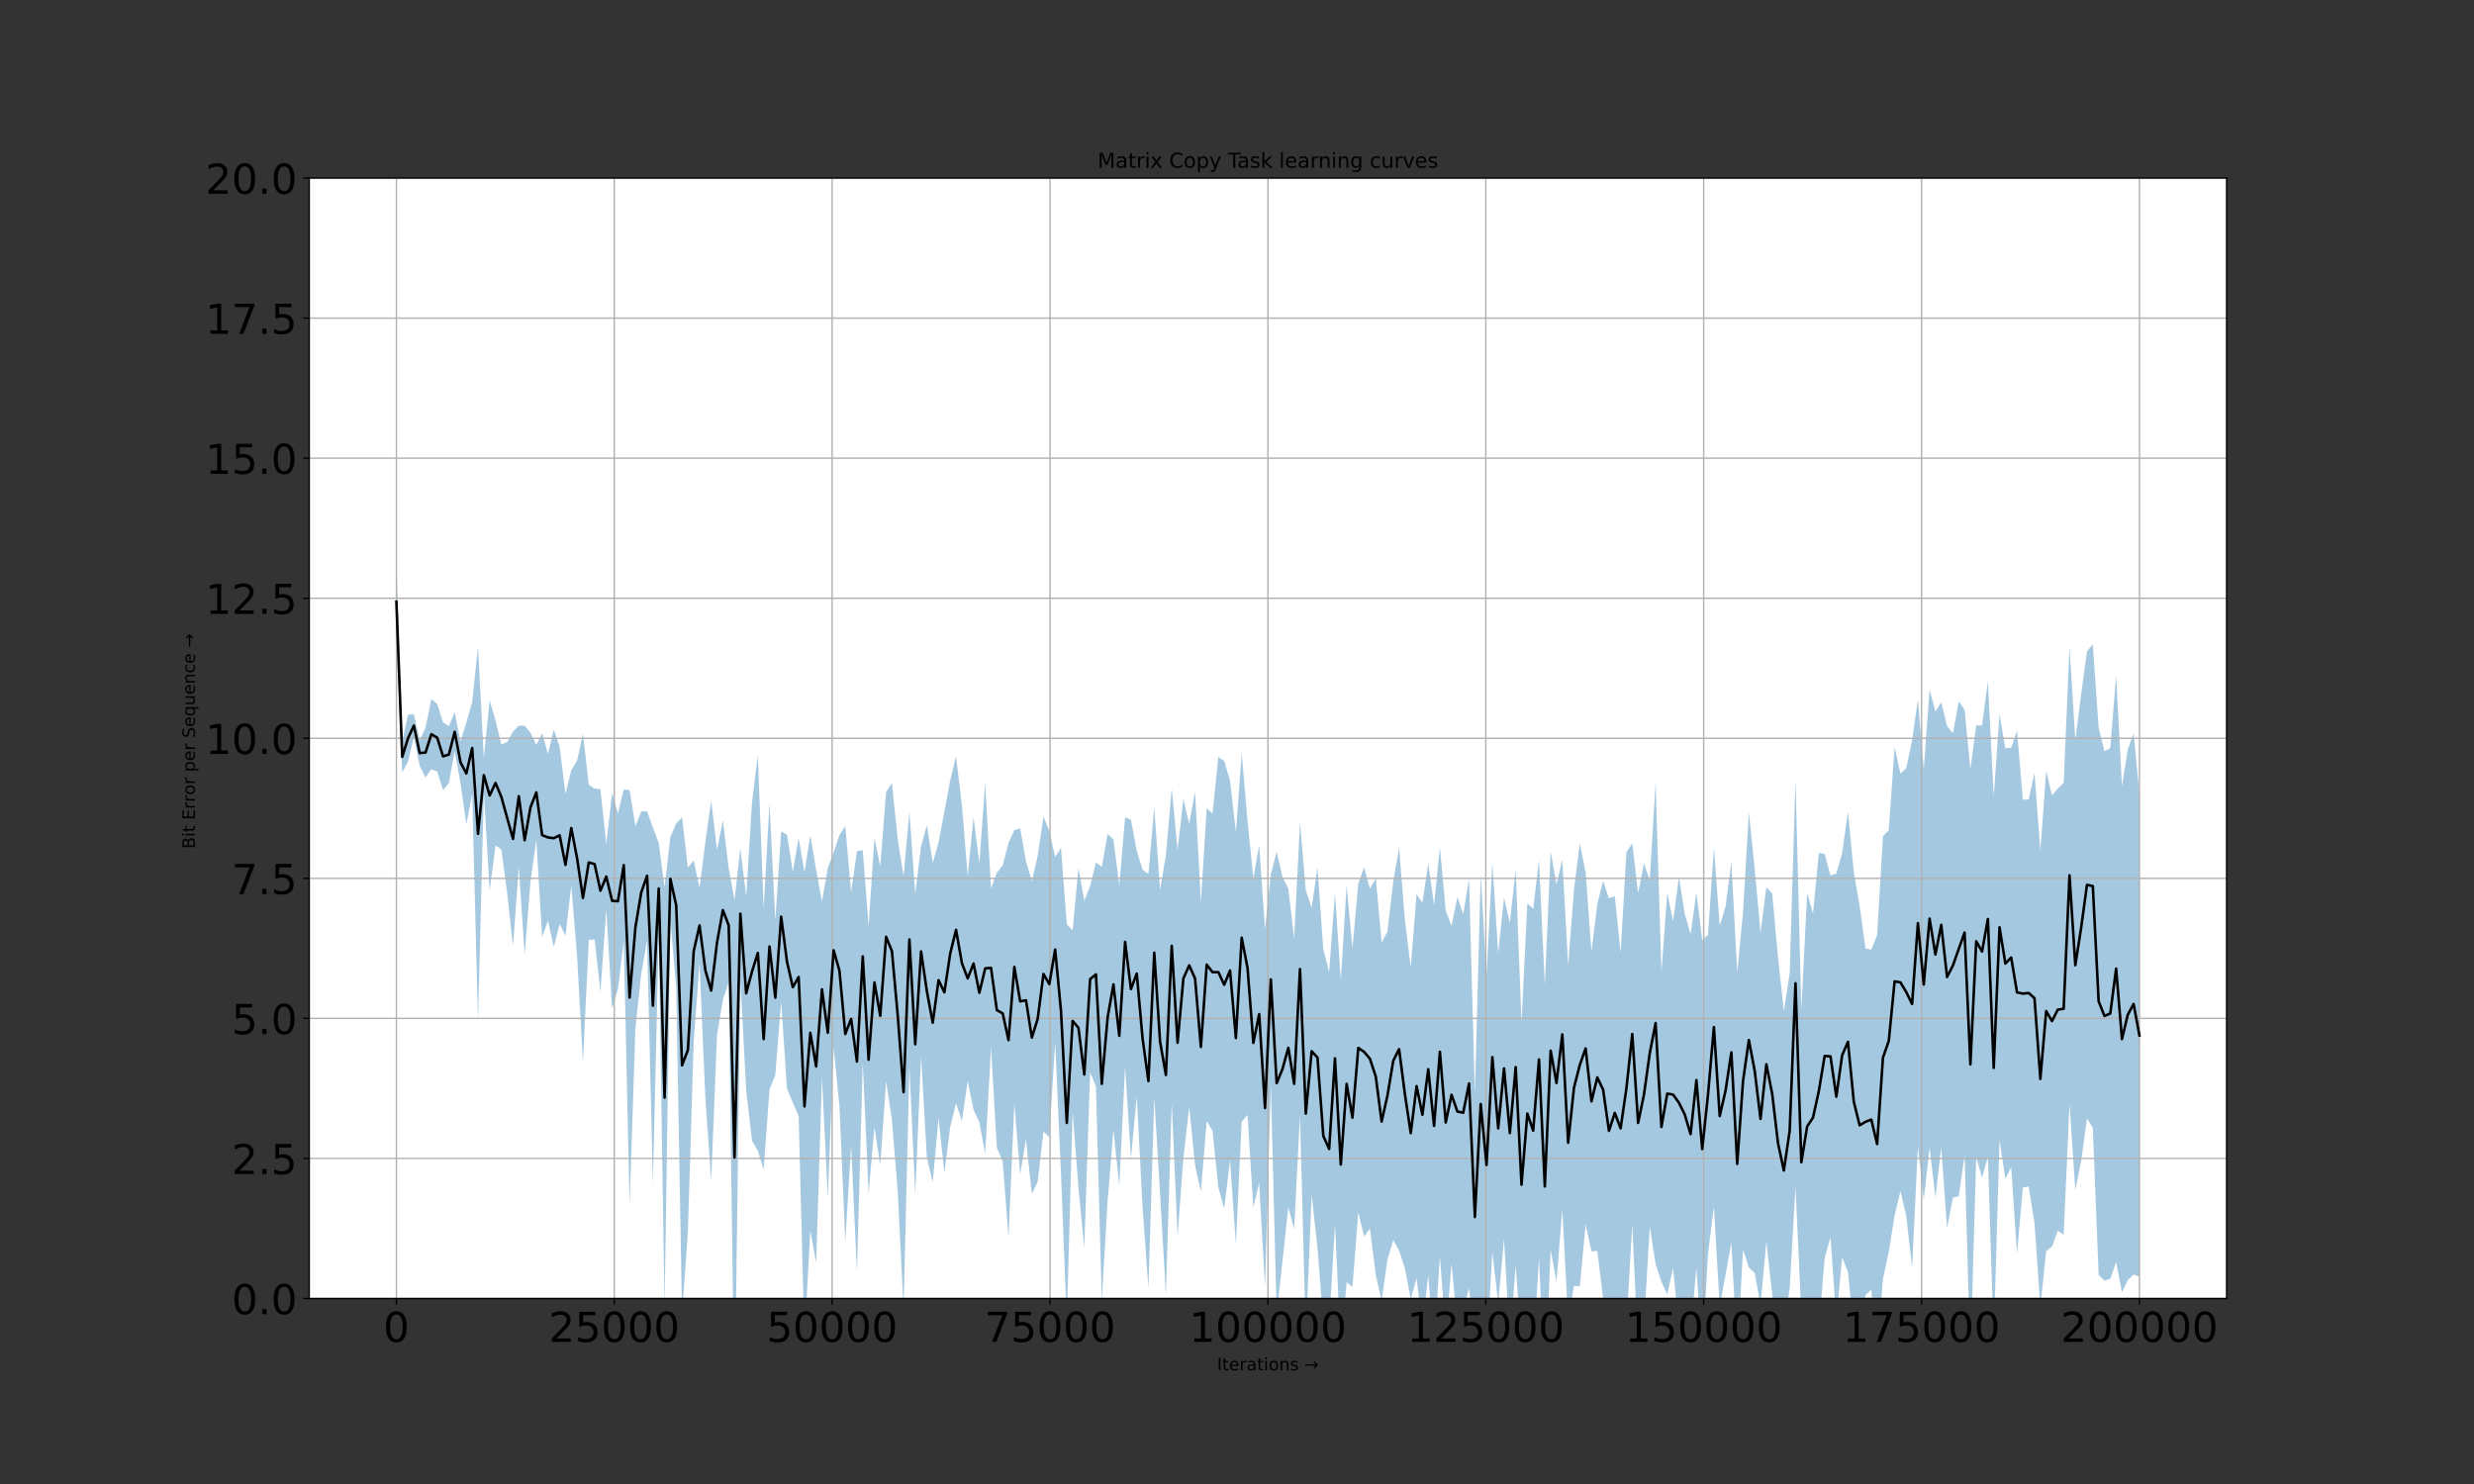 <?xml version="1.0" encoding="utf-8" standalone="no"?>
<!DOCTYPE svg PUBLIC "-//W3C//DTD SVG 1.1//EN"
  "http://www.w3.org/Graphics/SVG/1.1/DTD/svg11.dtd">
<!-- Created with matplotlib (https://matplotlib.org/) -->
<svg height="864pt" version="1.1" viewBox="0 0 1440 864" width="1440pt" xmlns="http://www.w3.org/2000/svg" xmlns:xlink="http://www.w3.org/1999/xlink">
 <rect x="0" y="0" width="1440" height="864" fill="#333333" stroke="none"/>
 <defs>
  <style type="text/css">*{stroke-linecap:butt;stroke-linejoin:round;}</style>
 </defs>
 <g id="figure_1">
  <g id="patch_1">
   <path d="M 0 864 
L 1440 864 
L 1440 0 
L 0 0 
z
" style="fill:none;"/>
  </g>
  <g id="axes_1">
   <g id="patch_2">
    <path d="M 180 756 
L 1296 756 
L 1296 103.68 
L 180 103.68 
z
" style="fill:#ffffff;"/>
   </g>
   <g id="PolyCollection_1">
    <path clip-path="url(#p08bf127ab4)" d="M 230.727 327.4 
L 230.727 327.4 
L 234.12 431.614 
L 237.514 416.068 
L 240.907 415.851 
L 244.3 430.918 
L 247.693 423.605 
L 251.086 407.072 
L 254.479 409.852 
L 257.872 420.58 
L 261.265 422.799 
L 264.659 414.65 
L 268.052 431.732 
L 271.445 420.736 
L 274.838 408.732 
L 278.231 376.682 
L 281.624 441.272 
L 285.017 407.707 
L 288.41 419.471 
L 291.804 433.325 
L 295.197 432.058 
L 298.59 425.939 
L 301.983 422.473 
L 305.376 422.497 
L 308.769 426.679 
L 312.162 433.735 
L 315.555 426.904 
L 318.949 439.016 
L 322.342 424.711 
L 325.735 434.725 
L 329.128 462.225 
L 332.521 448.42 
L 335.914 442.701 
L 339.307 427.229 
L 342.701 456.913 
L 346.094 459.198 
L 349.487 459.497 
L 352.88 491.496 
L 356.273 461.604 
L 359.666 473.527 
L 363.059 459.627 
L 366.452 459.944 
L 369.846 480.966 
L 373.239 472.456 
L 376.632 472.348 
L 380.025 481.835 
L 383.418 490.882 
L 386.811 516.572 
L 390.204 487.221 
L 393.597 479.387 
L 396.991 475.904 
L 400.384 505.134 
L 403.777 500.955 
L 407.17 516.932 
L 410.563 490.318 
L 413.956 466.142 
L 417.349 494.833 
L 420.742 477.638 
L 424.136 505.491 
L 427.529 523.928 
L 430.922 493.995 
L 434.315 521.81 
L 437.708 467.102 
L 441.101 439.55 
L 444.494 528.905 
L 447.888 467.733 
L 451.281 535.926 
L 454.674 484.147 
L 458.067 485.936 
L 461.46 507.541 
L 464.853 487.846 
L 468.246 507.79 
L 471.639 486.447 
L 475.033 506.321 
L 478.426 524.91 
L 481.819 505.224 
L 485.212 496.51 
L 488.605 486.124 
L 491.998 481.061 
L 495.391 519.57 
L 498.784 495.59 
L 502.178 495.01 
L 505.571 539.203 
L 508.964 487.869 
L 512.357 504.313 
L 515.75 461.292 
L 519.143 455.761 
L 522.536 488.607 
L 525.929 510.021 
L 529.323 472.771 
L 532.716 520.454 
L 536.109 492.693 
L 539.502 480.366 
L 542.895 502.509 
L 546.288 490.408 
L 549.681 472.439 
L 553.074 454.225 
L 556.468 440.378 
L 559.861 468.585 
L 563.254 509.854 
L 566.647 475.905 
L 570.04 502.645 
L 573.433 455.964 
L 576.826 517.298 
L 580.22 508.023 
L 583.613 503.891 
L 587.006 490.773 
L 590.399 483.323 
L 593.792 482.257 
L 597.185 501.438 
L 600.578 513.071 
L 603.971 498.315 
L 607.365 475.481 
L 610.758 483.68 
L 614.151 499.001 
L 617.544 493.703 
L 620.937 538.114 
L 624.33 541.618 
L 627.723 505.335 
L 631.116 524.521 
L 634.51 515.77 
L 637.903 502.093 
L 641.296 504.707 
L 644.689 485.535 
L 648.082 488.731 
L 651.475 515.479 
L 654.868 475.823 
L 658.261 477.241 
L 661.655 495.355 
L 665.048 506.294 
L 668.441 508.87 
L 671.834 470.168 
L 675.227 518.142 
L 678.62 497.829 
L 682.013 459.162 
L 685.407 494.787 
L 688.8 465.122 
L 692.193 479.72 
L 695.586 460.846 
L 698.979 525.24 
L 702.372 470.62 
L 705.765 473.613 
L 709.158 440.674 
L 712.552 443.069 
L 715.945 454.48 
L 719.338 484.417 
L 722.731 438.749 
L 726.124 477.84 
L 729.517 511.324 
L 732.91 492.18 
L 736.303 540.979 
L 739.697 508.844 
L 743.09 495.848 
L 746.483 510.588 
L 749.876 517.402 
L 753.269 546.435 
L 756.662 478.981 
L 760.055 518.492 
L 763.448 528.36 
L 766.842 504.96 
L 770.235 552.838 
L 773.628 565.732 
L 777.021 519.905 
L 780.414 570.589 
L 783.807 515.594 
L 787.2 552.199 
L 790.593 514.398 
L 793.987 504.887 
L 797.38 517.562 
L 800.773 511.186 
L 804.166 548.781 
L 807.559 542.41 
L 810.952 513.169 
L 814.345 493.529 
L 817.739 535.988 
L 821.132 563.049 
L 824.525 520.546 
L 827.918 525.666 
L 831.311 502.639 
L 834.704 526.912 
L 838.097 493.347 
L 841.49 530.045 
L 844.884 539.089 
L 848.277 522.166 
L 851.67 532.286 
L 855.063 511.638 
L 858.456 637.107 
L 861.849 509.156 
L 865.242 567.827 
L 868.635 502.034 
L 872.029 555.014 
L 875.422 522.717 
L 878.815 537.389 
L 882.208 505.917 
L 885.601 595.794 
L 888.994 526.012 
L 892.387 529.075 
L 895.78 500.794 
L 899.174 573.409 
L 902.567 495.747 
L 905.96 514.952 
L 909.353 500.525 
L 912.746 561.993 
L 916.139 517.982 
L 919.532 490.952 
L 922.926 507.988 
L 926.319 553.93 
L 929.712 526.321 
L 933.105 512.827 
L 936.498 523.003 
L 939.891 521.736 
L 943.284 554.564 
L 946.677 496.017 
L 950.071 491.044 
L 953.464 519.977 
L 956.857 502.712 
L 960.25 512.348 
L 963.643 455.414 
L 967.036 565.958 
L 970.429 519.814 
L 973.822 536.286 
L 977.216 510.678 
L 980.609 532.016 
L 984.002 543.876 
L 987.395 519.831 
L 990.788 547.445 
L 994.181 544.218 
L 997.574 493.367 
L 1000.967 539.02 
L 1004.361 527.778 
L 1007.754 501.934 
L 1011.147 566.247 
L 1014.54 531.141 
L 1017.933 473.002 
L 1021.326 505.822 
L 1024.719 542.956 
L 1028.112 516.592 
L 1031.506 520.142 
L 1034.899 557.317 
L 1038.292 588.749 
L 1041.685 566.71 
L 1045.078 453.933 
L 1048.471 587.902 
L 1051.864 519.988 
L 1055.258 531.751 
L 1058.651 496.662 
L 1062.044 497.138 
L 1065.437 509.709 
L 1068.83 508.558 
L 1072.223 496.708 
L 1075.616 472.577 
L 1079.009 507.862 
L 1082.403 527.461 
L 1085.796 552.188 
L 1089.189 552.866 
L 1092.582 544.592 
L 1095.975 486.844 
L 1099.368 483.305 
L 1102.761 434.974 
L 1106.154 450.375 
L 1109.548 447.2 
L 1112.941 431.118 
L 1116.334 407.226 
L 1119.727 447.777 
L 1123.12 401.476 
L 1126.513 414.303 
L 1129.906 408.816 
L 1133.299 422.724 
L 1136.693 426.953 
L 1140.086 408.293 
L 1143.479 413.26 
L 1146.872 447.813 
L 1150.265 422.298 
L 1153.658 422.282 
L 1157.051 396.7 
L 1160.445 463.626 
L 1163.838 415.932 
L 1167.231 435.591 
L 1170.624 435.368 
L 1174.017 425.431 
L 1177.41 465.58 
L 1180.803 465.496 
L 1184.196 449.974 
L 1187.59 495.431 
L 1190.983 448.81 
L 1194.376 463.158 
L 1197.769 459.082 
L 1201.162 455.765 
L 1204.555 376.716 
L 1207.948 430.831 
L 1211.341 404.223 
L 1214.735 379.228 
L 1218.128 375.138 
L 1221.521 423.711 
L 1224.914 437.429 
L 1228.307 435.567 
L 1231.7 393.107 
L 1235.093 457.548 
L 1238.486 436.288 
L 1241.88 427.023 
L 1245.273 462.425 
L 1245.273 462.425 
L 1245.273 743.392 
L 1241.88 742.032 
L 1238.486 745.243 
L 1235.093 752.362 
L 1231.7 734.81 
L 1228.307 744.567 
L 1224.914 745.579 
L 1221.521 742.211 
L 1218.128 656.655 
L 1214.735 651.075 
L 1211.341 675.918 
L 1207.948 693.082 
L 1204.555 642.515 
L 1201.162 718.91 
L 1197.769 716.515 
L 1194.376 725.788 
L 1190.983 728.49 
L 1187.59 760.873 
L 1184.196 712.281 
L 1180.803 690.776 
L 1177.41 691.402 
L 1174.017 730.158 
L 1170.624 679.561 
L 1167.231 686.38 
L 1163.838 663.834 
L 1160.445 779.823 
L 1157.051 673.467 
L 1153.658 685.684 
L 1150.265 673.767 
L 1146.872 791.604 
L 1143.479 672.628 
L 1140.086 696.579 
L 1136.693 697.284 
L 1133.299 714.925 
L 1129.906 668.097 
L 1126.513 697.189 
L 1123.12 668.19 
L 1119.727 698.635 
L 1116.334 667.677 
L 1112.941 737.948 
L 1109.548 708.049 
L 1106.154 693.49 
L 1102.761 707.744 
L 1099.368 728.775 
L 1095.975 744.618 
L 1092.582 787.56 
L 1089.189 750.774 
L 1085.796 754.117 
L 1082.403 782.843 
L 1079.009 774.939 
L 1075.616 740.556 
L 1072.223 732.061 
L 1068.83 768.457 
L 1065.437 720.352 
L 1062.044 732.457 
L 1058.651 773.868 
L 1055.258 769.647 
L 1051.864 791.599 
L 1048.471 765.517 
L 1045.078 691.032 
L 1041.685 750.095 
L 1038.292 774.206 
L 1034.899 773.855 
L 1031.506 753.54 
L 1028.112 722.717 
L 1024.719 759.923 
L 1021.326 741.07 
L 1017.933 738.039 
L 1014.54 727.528 
L 1011.147 788.979 
L 1007.754 723.424 
L 1004.361 742.201 
L 1000.967 760.522 
L 997.574 702.607 
L 994.181 729.686 
L 990.788 790.527 
L 987.395 737.886 
L 984.002 776.669 
L 980.609 765.752 
L 977.216 773.323 
L 973.822 738.296 
L 970.429 753.625 
L 967.036 746.307 
L 963.643 735.864 
L 960.25 713.965 
L 956.857 772.114 
L 953.464 787.548 
L 950.071 712.96 
L 946.677 770.984 
L 943.284 759.327 
L 939.891 774.14 
L 936.498 793.776 
L 933.105 756.124 
L 929.712 728.259 
L 926.319 728.531 
L 922.926 712.793 
L 919.532 749.039 
L 916.139 748.601 
L 912.746 768.654 
L 909.353 703.983 
L 905.96 746.111 
L 902.567 727.713 
L 899.174 808.097 
L 895.78 732.888 
L 892.387 787.512 
L 888.994 770.662 
L 885.601 783.692 
L 882.208 736.679 
L 878.815 781.955 
L 875.422 721.348 
L 872.029 758.812 
L 868.635 728.931 
L 865.242 788.717 
L 861.849 776.381 
L 858.456 780.018 
L 855.063 750.012 
L 851.67 763.37 
L 848.277 772.106 
L 844.884 735.718 
L 841.49 776.978 
L 838.097 731.436 
L 834.704 784.076 
L 831.311 742.42 
L 827.918 772.361 
L 824.525 744.174 
L 821.132 756.376 
L 817.739 738.405 
L 814.345 728.133 
L 810.952 721.956 
L 807.559 733.482 
L 804.166 757.169 
L 800.773 742.403 
L 797.38 715.285 
L 793.987 719.954 
L 790.593 705.838 
L 787.2 749.226 
L 783.807 746.516 
L 780.414 785.401 
L 777.021 712.508 
L 773.628 772.149 
L 770.235 769.817 
L 766.842 726.491 
L 763.448 695.724 
L 760.055 778.164 
L 756.662 649.453 
L 753.269 715.595 
L 749.876 702.695 
L 746.483 734.134 
L 743.09 765.418 
L 739.697 631.612 
L 736.303 749.162 
L 732.91 688.678 
L 729.517 703.008 
L 726.124 649.149 
L 722.731 653.123 
L 719.338 724.345 
L 715.945 675.554 
L 712.552 703.601 
L 709.158 691.358 
L 705.765 658.404 
L 702.372 652.644 
L 698.979 693.798 
L 695.586 678.531 
L 692.193 644.401 
L 688.8 674.131 
L 685.407 719.44 
L 682.013 642.258 
L 678.62 753.894 
L 675.227 694.826 
L 671.834 639.146 
L 668.441 749.954 
L 665.048 703.075 
L 661.655 638.307 
L 658.261 674.481 
L 654.868 620.918 
L 651.475 690.607 
L 648.082 657.581 
L 644.689 699.377 
L 641.296 757.325 
L 637.903 632.5 
L 634.51 624.369 
L 631.116 726.628 
L 627.723 691.527 
L 624.33 647.15 
L 620.937 769.417 
L 617.544 683.217 
L 614.151 606.64 
L 610.758 662.227 
L 607.365 658.676 
L 603.971 688.181 
L 600.578 695.116 
L 597.185 663.29 
L 593.792 683.764 
L 590.399 642.628 
L 587.006 720.345 
L 583.613 676.103 
L 580.22 668.162 
L 576.826 609.666 
L 573.433 671.638 
L 570.04 653.343 
L 566.647 646.072 
L 563.254 629.401 
L 559.861 652.74 
L 556.468 642.341 
L 553.074 655.99 
L 549.681 683.054 
L 546.288 650.901 
L 542.895 688.331 
L 539.502 673.97 
L 536.109 615.192 
L 532.716 695.48 
L 529.323 621.187 
L 525.929 761.686 
L 522.536 693.939 
L 519.143 651.764 
L 515.75 629.548 
L 512.357 678.47 
L 508.964 656.092 
L 505.571 694.731 
L 502.178 618.626 
L 498.784 740.457 
L 495.391 666.932 
L 491.998 722.954 
L 488.605 644.147 
L 485.212 610.036 
L 481.819 697.331 
L 478.426 627.064 
L 475.033 735.454 
L 471.639 716.189 
L 468.246 780.52 
L 464.853 649.821 
L 461.46 642.001 
L 458.067 633.769 
L 454.674 583.231 
L 451.281 625.767 
L 447.888 634.39 
L 444.494 680.984 
L 441.101 670.052 
L 437.708 664.153 
L 434.315 634.823 
L 430.922 569.946 
L 427.529 823.78 
L 424.136 571.904 
L 420.742 582.13 
L 417.349 602.604 
L 413.956 687.308 
L 410.563 639.498 
L 407.17 560.638 
L 403.777 606.601 
L 400.384 717.494 
L 396.991 764.643 
L 393.597 575.023 
L 390.204 536.156 
L 386.811 761.59 
L 383.418 543.768 
L 380.025 689.206 
L 376.632 547.429 
L 373.239 566.744 
L 369.846 598.74 
L 366.452 701.585 
L 363.059 547.743 
L 359.666 575.892 
L 356.273 587.312 
L 352.88 529.226 
L 349.487 577.598 
L 346.094 546.962 
L 342.701 547.326 
L 339.307 618.38 
L 335.914 556.905 
L 332.521 515.754 
L 329.128 544.797 
L 325.735 537.937 
L 322.342 551.306 
L 318.949 536.1 
L 315.555 545.57 
L 312.162 488.964 
L 308.769 513.355 
L 305.376 555.86 
L 301.983 504.615 
L 298.59 550.879 
L 295.197 519.914 
L 291.804 494.536 
L 288.41 492.242 
L 285.017 518.56 
L 281.624 461.349 
L 278.231 594.252 
L 274.838 462.234 
L 271.445 479.923 
L 268.052 456.036 
L 264.659 437.493 
L 261.265 455.865 
L 257.872 460.098 
L 254.479 449.151 
L 251.086 447.841 
L 247.693 452.634 
L 244.3 445.934 
L 240.907 429.061 
L 237.514 443.404 
L 234.12 449.649 
L 230.727 373.277 
z
" style="fill:#1f77b4;fill-opacity:0.4;"/>
   </g>
   <g id="matplotlib.axis_1">
    <g id="xtick_1">
     <g id="line2d_1">
      <path clip-path="url(#p08bf127ab4)" d="M 230.727 756 
L 230.727 103.68 
" style="fill:none;stroke:#b0b0b0;stroke-linecap:square;stroke-width:0.8;"/>
     </g>
     <g id="line2d_2">
      <defs>
       <path d="M 0 0 
L 0 3.5 
" id="m8d77a5c604" style="stroke:#000000;stroke-width:0.8;"/>
      </defs>
      <g>
       <use style="stroke:#000000;stroke-width:0.8;" x="230.727" xlink:href="#m8d77a5c604" y="756"/>
      </g>
     </g>
     <g id="text_1">
      <!-- 0 -->
      <g transform="translate(223.092 781.236)scale(0.24 -0.24)">
       <defs>
        <path d="M 31.781 66.406 
Q 24.172 66.406 20.328 58.906 
Q 16.5 51.422 16.5 36.375 
Q 16.5 21.391 20.328 13.891 
Q 24.172 6.391 31.781 6.391 
Q 39.453 6.391 43.281 13.891 
Q 47.125 21.391 47.125 36.375 
Q 47.125 51.422 43.281 58.906 
Q 39.453 66.406 31.781 66.406 
z
M 31.781 74.219 
Q 44.047 74.219 50.516 64.516 
Q 56.984 54.828 56.984 36.375 
Q 56.984 17.969 50.516 8.266 
Q 44.047 -1.422 31.781 -1.422 
Q 19.531 -1.422 13.062 8.266 
Q 6.594 17.969 6.594 36.375 
Q 6.594 54.828 13.062 64.516 
Q 19.531 74.219 31.781 74.219 
z
" id="DejaVuSans-48"/>
       </defs>
       <use xlink:href="#DejaVuSans-48"/>
      </g>
     </g>
    </g>
    <g id="xtick_2">
     <g id="line2d_3">
      <path clip-path="url(#p08bf127ab4)" d="M 357.546 756 
L 357.546 103.68 
" style="fill:none;stroke:#b0b0b0;stroke-linecap:square;stroke-width:0.8;"/>
     </g>
     <g id="line2d_4">
      <g>
       <use style="stroke:#000000;stroke-width:0.8;" x="357.546" xlink:href="#m8d77a5c604" y="756"/>
      </g>
     </g>
     <g id="text_2">
      <!-- 25000 -->
      <g transform="translate(319.371 781.236)scale(0.24 -0.24)">
       <defs>
        <path d="M 19.188 8.297 
L 53.609 8.297 
L 53.609 0 
L 7.328 0 
L 7.328 8.297 
Q 12.938 14.109 22.625 23.891 
Q 32.328 33.688 34.812 36.531 
Q 39.547 41.844 41.422 45.531 
Q 43.312 49.219 43.312 52.781 
Q 43.312 58.594 39.234 62.25 
Q 35.156 65.922 28.609 65.922 
Q 23.969 65.922 18.812 64.312 
Q 13.672 62.703 7.812 59.422 
L 7.812 69.391 
Q 13.766 71.781 18.938 73 
Q 24.125 74.219 28.422 74.219 
Q 39.75 74.219 46.484 68.547 
Q 53.219 62.891 53.219 53.422 
Q 53.219 48.922 51.531 44.891 
Q 49.859 40.875 45.406 35.406 
Q 44.188 33.984 37.641 27.219 
Q 31.109 20.453 19.188 8.297 
z
" id="DejaVuSans-50"/>
        <path d="M 10.797 72.906 
L 49.516 72.906 
L 49.516 64.594 
L 19.828 64.594 
L 19.828 46.734 
Q 21.969 47.469 24.109 47.828 
Q 26.266 48.188 28.422 48.188 
Q 40.625 48.188 47.75 41.5 
Q 54.891 34.812 54.891 23.391 
Q 54.891 11.625 47.562 5.094 
Q 40.234 -1.422 26.906 -1.422 
Q 22.312 -1.422 17.547 -0.641 
Q 12.797 0.141 7.719 1.703 
L 7.719 11.625 
Q 12.109 9.234 16.797 8.062 
Q 21.484 6.891 26.703 6.891 
Q 35.156 6.891 40.078 11.328 
Q 45.016 15.766 45.016 23.391 
Q 45.016 31 40.078 35.438 
Q 35.156 39.891 26.703 39.891 
Q 22.75 39.891 18.812 39.016 
Q 14.891 38.141 10.797 36.281 
z
" id="DejaVuSans-53"/>
       </defs>
       <use xlink:href="#DejaVuSans-50"/>
       <use x="63.623" xlink:href="#DejaVuSans-53"/>
       <use x="127.246" xlink:href="#DejaVuSans-48"/>
       <use x="190.869" xlink:href="#DejaVuSans-48"/>
       <use x="254.492" xlink:href="#DejaVuSans-48"/>
      </g>
     </g>
    </g>
    <g id="xtick_3">
     <g id="line2d_5">
      <path clip-path="url(#p08bf127ab4)" d="M 484.365 756 
L 484.365 103.68 
" style="fill:none;stroke:#b0b0b0;stroke-linecap:square;stroke-width:0.8;"/>
     </g>
     <g id="line2d_6">
      <g>
       <use style="stroke:#000000;stroke-width:0.8;" x="484.365" xlink:href="#m8d77a5c604" y="756"/>
      </g>
     </g>
     <g id="text_3">
      <!-- 50000 -->
      <g transform="translate(446.19 781.236)scale(0.24 -0.24)">
       <use xlink:href="#DejaVuSans-53"/>
       <use x="63.623" xlink:href="#DejaVuSans-48"/>
       <use x="127.246" xlink:href="#DejaVuSans-48"/>
       <use x="190.869" xlink:href="#DejaVuSans-48"/>
       <use x="254.492" xlink:href="#DejaVuSans-48"/>
      </g>
     </g>
    </g>
    <g id="xtick_4">
     <g id="line2d_7">
      <path clip-path="url(#p08bf127ab4)" d="M 611.184 756 
L 611.184 103.68 
" style="fill:none;stroke:#b0b0b0;stroke-linecap:square;stroke-width:0.8;"/>
     </g>
     <g id="line2d_8">
      <g>
       <use style="stroke:#000000;stroke-width:0.8;" x="611.184" xlink:href="#m8d77a5c604" y="756"/>
      </g>
     </g>
     <g id="text_4">
      <!-- 75000 -->
      <g transform="translate(573.009 781.236)scale(0.24 -0.24)">
       <defs>
        <path d="M 8.203 72.906 
L 55.078 72.906 
L 55.078 68.703 
L 28.609 0 
L 18.312 0 
L 43.219 64.594 
L 8.203 64.594 
z
" id="DejaVuSans-55"/>
       </defs>
       <use xlink:href="#DejaVuSans-55"/>
       <use x="63.623" xlink:href="#DejaVuSans-53"/>
       <use x="127.246" xlink:href="#DejaVuSans-48"/>
       <use x="190.869" xlink:href="#DejaVuSans-48"/>
       <use x="254.492" xlink:href="#DejaVuSans-48"/>
      </g>
     </g>
    </g>
    <g id="xtick_5">
     <g id="line2d_9">
      <path clip-path="url(#p08bf127ab4)" d="M 738.003 756 
L 738.003 103.68 
" style="fill:none;stroke:#b0b0b0;stroke-linecap:square;stroke-width:0.8;"/>
     </g>
     <g id="line2d_10">
      <g>
       <use style="stroke:#000000;stroke-width:0.8;" x="738.003" xlink:href="#m8d77a5c604" y="756"/>
      </g>
     </g>
     <g id="text_5">
      <!-- 100000 -->
      <g transform="translate(692.193 781.236)scale(0.24 -0.24)">
       <defs>
        <path d="M 12.406 8.297 
L 28.516 8.297 
L 28.516 63.922 
L 10.984 60.406 
L 10.984 69.391 
L 28.422 72.906 
L 38.281 72.906 
L 38.281 8.297 
L 54.391 8.297 
L 54.391 0 
L 12.406 0 
z
" id="DejaVuSans-49"/>
       </defs>
       <use xlink:href="#DejaVuSans-49"/>
       <use x="63.623" xlink:href="#DejaVuSans-48"/>
       <use x="127.246" xlink:href="#DejaVuSans-48"/>
       <use x="190.869" xlink:href="#DejaVuSans-48"/>
       <use x="254.492" xlink:href="#DejaVuSans-48"/>
       <use x="318.115" xlink:href="#DejaVuSans-48"/>
      </g>
     </g>
    </g>
    <g id="xtick_6">
     <g id="line2d_11">
      <path clip-path="url(#p08bf127ab4)" d="M 864.821 756 
L 864.821 103.68 
" style="fill:none;stroke:#b0b0b0;stroke-linecap:square;stroke-width:0.8;"/>
     </g>
     <g id="line2d_12">
      <g>
       <use style="stroke:#000000;stroke-width:0.8;" x="864.821" xlink:href="#m8d77a5c604" y="756"/>
      </g>
     </g>
     <g id="text_6">
      <!-- 125000 -->
      <g transform="translate(819.011 781.236)scale(0.24 -0.24)">
       <use xlink:href="#DejaVuSans-49"/>
       <use x="63.623" xlink:href="#DejaVuSans-50"/>
       <use x="127.246" xlink:href="#DejaVuSans-53"/>
       <use x="190.869" xlink:href="#DejaVuSans-48"/>
       <use x="254.492" xlink:href="#DejaVuSans-48"/>
       <use x="318.115" xlink:href="#DejaVuSans-48"/>
      </g>
     </g>
    </g>
    <g id="xtick_7">
     <g id="line2d_13">
      <path clip-path="url(#p08bf127ab4)" d="M 991.64 756 
L 991.64 103.68 
" style="fill:none;stroke:#b0b0b0;stroke-linecap:square;stroke-width:0.8;"/>
     </g>
     <g id="line2d_14">
      <g>
       <use style="stroke:#000000;stroke-width:0.8;" x="991.64" xlink:href="#m8d77a5c604" y="756"/>
      </g>
     </g>
     <g id="text_7">
      <!-- 150000 -->
      <g transform="translate(945.83 781.236)scale(0.24 -0.24)">
       <use xlink:href="#DejaVuSans-49"/>
       <use x="63.623" xlink:href="#DejaVuSans-53"/>
       <use x="127.246" xlink:href="#DejaVuSans-48"/>
       <use x="190.869" xlink:href="#DejaVuSans-48"/>
       <use x="254.492" xlink:href="#DejaVuSans-48"/>
       <use x="318.115" xlink:href="#DejaVuSans-48"/>
      </g>
     </g>
    </g>
    <g id="xtick_8">
     <g id="line2d_15">
      <path clip-path="url(#p08bf127ab4)" d="M 1118.459 756 
L 1118.459 103.68 
" style="fill:none;stroke:#b0b0b0;stroke-linecap:square;stroke-width:0.8;"/>
     </g>
     <g id="line2d_16">
      <g>
       <use style="stroke:#000000;stroke-width:0.8;" x="1118.459" xlink:href="#m8d77a5c604" y="756"/>
      </g>
     </g>
     <g id="text_8">
      <!-- 175000 -->
      <g transform="translate(1072.649 781.236)scale(0.24 -0.24)">
       <use xlink:href="#DejaVuSans-49"/>
       <use x="63.623" xlink:href="#DejaVuSans-55"/>
       <use x="127.246" xlink:href="#DejaVuSans-53"/>
       <use x="190.869" xlink:href="#DejaVuSans-48"/>
       <use x="254.492" xlink:href="#DejaVuSans-48"/>
       <use x="318.115" xlink:href="#DejaVuSans-48"/>
      </g>
     </g>
    </g>
    <g id="xtick_9">
     <g id="line2d_17">
      <path clip-path="url(#p08bf127ab4)" d="M 1245.278 756 
L 1245.278 103.68 
" style="fill:none;stroke:#b0b0b0;stroke-linecap:square;stroke-width:0.8;"/>
     </g>
     <g id="line2d_18">
      <g>
       <use style="stroke:#000000;stroke-width:0.8;" x="1245.278" xlink:href="#m8d77a5c604" y="756"/>
      </g>
     </g>
     <g id="text_9">
      <!-- 200000 -->
      <g transform="translate(1199.468 781.236)scale(0.24 -0.24)">
       <use xlink:href="#DejaVuSans-50"/>
       <use x="63.623" xlink:href="#DejaVuSans-48"/>
       <use x="127.246" xlink:href="#DejaVuSans-48"/>
       <use x="190.869" xlink:href="#DejaVuSans-48"/>
       <use x="254.492" xlink:href="#DejaVuSans-48"/>
       <use x="318.115" xlink:href="#DejaVuSans-48"/>
      </g>
     </g>
    </g>
    <g id="text_10">
     <!-- Iterations $\to$ -->
     <g transform="translate(708.4 797.826)scale(0.1 -0.1)">
      <defs>
       <path d="M 9.812 72.906 
L 19.672 72.906 
L 19.672 0 
L 9.812 0 
z
" id="DejaVuSans-73"/>
       <path d="M 18.312 70.219 
L 18.312 54.688 
L 36.812 54.688 
L 36.812 47.703 
L 18.312 47.703 
L 18.312 18.016 
Q 18.312 11.328 20.141 9.422 
Q 21.969 7.516 27.594 7.516 
L 36.812 7.516 
L 36.812 0 
L 27.594 0 
Q 17.188 0 13.234 3.875 
Q 9.281 7.766 9.281 18.016 
L 9.281 47.703 
L 2.688 47.703 
L 2.688 54.688 
L 9.281 54.688 
L 9.281 70.219 
z
" id="DejaVuSans-116"/>
       <path d="M 56.203 29.594 
L 56.203 25.203 
L 14.891 25.203 
Q 15.484 15.922 20.484 11.062 
Q 25.484 6.203 34.422 6.203 
Q 39.594 6.203 44.453 7.469 
Q 49.312 8.734 54.109 11.281 
L 54.109 2.781 
Q 49.266 0.734 44.188 -0.344 
Q 39.109 -1.422 33.891 -1.422 
Q 20.797 -1.422 13.156 6.188 
Q 5.516 13.812 5.516 26.812 
Q 5.516 40.234 12.766 48.109 
Q 20.016 56 32.328 56 
Q 43.359 56 49.781 48.891 
Q 56.203 41.797 56.203 29.594 
z
M 47.219 32.234 
Q 47.125 39.594 43.094 43.984 
Q 39.062 48.391 32.422 48.391 
Q 24.906 48.391 20.391 44.141 
Q 15.875 39.891 15.188 32.172 
z
" id="DejaVuSans-101"/>
       <path d="M 41.109 46.297 
Q 39.594 47.172 37.812 47.578 
Q 36.031 48 33.891 48 
Q 26.266 48 22.188 43.047 
Q 18.109 38.094 18.109 28.812 
L 18.109 0 
L 9.078 0 
L 9.078 54.688 
L 18.109 54.688 
L 18.109 46.188 
Q 20.953 51.172 25.484 53.578 
Q 30.031 56 36.531 56 
Q 37.453 56 38.578 55.875 
Q 39.703 55.766 41.062 55.516 
z
" id="DejaVuSans-114"/>
       <path d="M 34.281 27.484 
Q 23.391 27.484 19.188 25 
Q 14.984 22.516 14.984 16.5 
Q 14.984 11.719 18.141 8.906 
Q 21.297 6.109 26.703 6.109 
Q 34.188 6.109 38.703 11.406 
Q 43.219 16.703 43.219 25.484 
L 43.219 27.484 
z
M 52.203 31.203 
L 52.203 0 
L 43.219 0 
L 43.219 8.297 
Q 40.141 3.328 35.547 0.953 
Q 30.953 -1.422 24.312 -1.422 
Q 15.922 -1.422 10.953 3.297 
Q 6 8.016 6 15.922 
Q 6 25.141 12.172 29.828 
Q 18.359 34.516 30.609 34.516 
L 43.219 34.516 
L 43.219 35.406 
Q 43.219 41.609 39.141 45 
Q 35.062 48.391 27.688 48.391 
Q 23 48.391 18.547 47.266 
Q 14.109 46.141 10.016 43.891 
L 10.016 52.203 
Q 14.938 54.109 19.578 55.047 
Q 24.219 56 28.609 56 
Q 40.484 56 46.344 49.844 
Q 52.203 43.703 52.203 31.203 
z
" id="DejaVuSans-97"/>
       <path d="M 9.422 54.688 
L 18.406 54.688 
L 18.406 0 
L 9.422 0 
z
M 9.422 75.984 
L 18.406 75.984 
L 18.406 64.594 
L 9.422 64.594 
z
" id="DejaVuSans-105"/>
       <path d="M 30.609 48.391 
Q 23.391 48.391 19.188 42.75 
Q 14.984 37.109 14.984 27.297 
Q 14.984 17.484 19.156 11.844 
Q 23.344 6.203 30.609 6.203 
Q 37.797 6.203 41.984 11.859 
Q 46.188 17.531 46.188 27.297 
Q 46.188 37.016 41.984 42.703 
Q 37.797 48.391 30.609 48.391 
z
M 30.609 56 
Q 42.328 56 49.016 48.375 
Q 55.719 40.766 55.719 27.297 
Q 55.719 13.875 49.016 6.219 
Q 42.328 -1.422 30.609 -1.422 
Q 18.844 -1.422 12.172 6.219 
Q 5.516 13.875 5.516 27.297 
Q 5.516 40.766 12.172 48.375 
Q 18.844 56 30.609 56 
z
" id="DejaVuSans-111"/>
       <path d="M 54.891 33.016 
L 54.891 0 
L 45.906 0 
L 45.906 32.719 
Q 45.906 40.484 42.875 44.328 
Q 39.844 48.188 33.797 48.188 
Q 26.516 48.188 22.312 43.547 
Q 18.109 38.922 18.109 30.906 
L 18.109 0 
L 9.078 0 
L 9.078 54.688 
L 18.109 54.688 
L 18.109 46.188 
Q 21.344 51.125 25.703 53.562 
Q 30.078 56 35.797 56 
Q 45.219 56 50.047 50.172 
Q 54.891 44.344 54.891 33.016 
z
" id="DejaVuSans-110"/>
       <path d="M 44.281 53.078 
L 44.281 44.578 
Q 40.484 46.531 36.375 47.5 
Q 32.281 48.484 27.875 48.484 
Q 21.188 48.484 17.844 46.438 
Q 14.5 44.391 14.5 40.281 
Q 14.5 37.156 16.891 35.375 
Q 19.281 33.594 26.516 31.984 
L 29.594 31.297 
Q 39.156 29.25 43.188 25.516 
Q 47.219 21.781 47.219 15.094 
Q 47.219 7.469 41.188 3.016 
Q 35.156 -1.422 24.609 -1.422 
Q 20.219 -1.422 15.453 -0.562 
Q 10.688 0.297 5.422 2 
L 5.422 11.281 
Q 10.406 8.688 15.234 7.391 
Q 20.062 6.109 24.812 6.109 
Q 31.156 6.109 34.562 8.281 
Q 37.984 10.453 37.984 14.406 
Q 37.984 18.062 35.516 20.016 
Q 33.062 21.969 24.703 23.781 
L 21.578 24.516 
Q 13.234 26.266 9.516 29.906 
Q 5.812 33.547 5.812 39.891 
Q 5.812 47.609 11.281 51.797 
Q 16.75 56 26.812 56 
Q 31.781 56 36.172 55.266 
Q 40.578 54.547 44.281 53.078 
z
" id="DejaVuSans-115"/>
       <path id="DejaVuSans-32"/>
       <path d="M 78.906 33.547 
L 78.906 29.156 
L 59.719 9.969 
L 53.859 15.828 
L 65.234 27.203 
L 5.719 27.203 
L 5.719 35.5 
L 65.234 35.5 
L 53.859 46.875 
L 59.719 52.734 
z
" id="DejaVuSans-8594"/>
      </defs>
      <use transform="translate(0 0.016)" xlink:href="#DejaVuSans-73"/>
      <use transform="translate(29.492 0.016)" xlink:href="#DejaVuSans-116"/>
      <use transform="translate(68.701 0.016)" xlink:href="#DejaVuSans-101"/>
      <use transform="translate(130.225 0.016)" xlink:href="#DejaVuSans-114"/>
      <use transform="translate(171.338 0.016)" xlink:href="#DejaVuSans-97"/>
      <use transform="translate(232.617 0.016)" xlink:href="#DejaVuSans-116"/>
      <use transform="translate(271.826 0.016)" xlink:href="#DejaVuSans-105"/>
      <use transform="translate(299.609 0.016)" xlink:href="#DejaVuSans-111"/>
      <use transform="translate(360.791 0.016)" xlink:href="#DejaVuSans-110"/>
      <use transform="translate(424.17 0.016)" xlink:href="#DejaVuSans-115"/>
      <use transform="translate(476.27 0.016)" xlink:href="#DejaVuSans-32"/>
      <use transform="translate(508.057 0.016)" xlink:href="#DejaVuSans-8594"/>
     </g>
    </g>
   </g>
   <g id="matplotlib.axis_2">
    <g id="ytick_1">
     <g id="line2d_19">
      <path clip-path="url(#p08bf127ab4)" d="M 180 756 
L 1296 756 
" style="fill:none;stroke:#b0b0b0;stroke-linecap:square;stroke-width:0.8;"/>
     </g>
     <g id="line2d_20">
      <defs>
       <path d="M 0 0 
L -3.5 0 
" id="m59d5700db4" style="stroke:#000000;stroke-width:0.8;"/>
      </defs>
      <g>
       <use style="stroke:#000000;stroke-width:0.8;" x="180" xlink:href="#m59d5700db4" y="756"/>
      </g>
     </g>
     <g id="text_11">
      <!-- 0.0 -->
      <g transform="translate(134.833 765.118)scale(0.24 -0.24)">
       <defs>
        <path d="M 10.688 12.406 
L 21 12.406 
L 21 0 
L 10.688 0 
z
" id="DejaVuSans-46"/>
       </defs>
       <use xlink:href="#DejaVuSans-48"/>
       <use x="63.623" xlink:href="#DejaVuSans-46"/>
       <use x="95.41" xlink:href="#DejaVuSans-48"/>
      </g>
     </g>
    </g>
    <g id="ytick_2">
     <g id="line2d_21">
      <path clip-path="url(#p08bf127ab4)" d="M 180 674.46 
L 1296 674.46 
" style="fill:none;stroke:#b0b0b0;stroke-linecap:square;stroke-width:0.8;"/>
     </g>
     <g id="line2d_22">
      <g>
       <use style="stroke:#000000;stroke-width:0.8;" x="180" xlink:href="#m59d5700db4" y="674.46"/>
      </g>
     </g>
     <g id="text_12">
      <!-- 2.5 -->
      <g transform="translate(134.833 683.578)scale(0.24 -0.24)">
       <use xlink:href="#DejaVuSans-50"/>
       <use x="63.623" xlink:href="#DejaVuSans-46"/>
       <use x="95.41" xlink:href="#DejaVuSans-53"/>
      </g>
     </g>
    </g>
    <g id="ytick_3">
     <g id="line2d_23">
      <path clip-path="url(#p08bf127ab4)" d="M 180 592.92 
L 1296 592.92 
" style="fill:none;stroke:#b0b0b0;stroke-linecap:square;stroke-width:0.8;"/>
     </g>
     <g id="line2d_24">
      <g>
       <use style="stroke:#000000;stroke-width:0.8;" x="180" xlink:href="#m59d5700db4" y="592.92"/>
      </g>
     </g>
     <g id="text_13">
      <!-- 5.0 -->
      <g transform="translate(134.833 602.038)scale(0.24 -0.24)">
       <use xlink:href="#DejaVuSans-53"/>
       <use x="63.623" xlink:href="#DejaVuSans-46"/>
       <use x="95.41" xlink:href="#DejaVuSans-48"/>
      </g>
     </g>
    </g>
    <g id="ytick_4">
     <g id="line2d_25">
      <path clip-path="url(#p08bf127ab4)" d="M 180 511.38 
L 1296 511.38 
" style="fill:none;stroke:#b0b0b0;stroke-linecap:square;stroke-width:0.8;"/>
     </g>
     <g id="line2d_26">
      <g>
       <use style="stroke:#000000;stroke-width:0.8;" x="180" xlink:href="#m59d5700db4" y="511.38"/>
      </g>
     </g>
     <g id="text_14">
      <!-- 7.5 -->
      <g transform="translate(134.833 520.498)scale(0.24 -0.24)">
       <use xlink:href="#DejaVuSans-55"/>
       <use x="63.623" xlink:href="#DejaVuSans-46"/>
       <use x="95.41" xlink:href="#DejaVuSans-53"/>
      </g>
     </g>
    </g>
    <g id="ytick_5">
     <g id="line2d_27">
      <path clip-path="url(#p08bf127ab4)" d="M 180 429.84 
L 1296 429.84 
" style="fill:none;stroke:#b0b0b0;stroke-linecap:square;stroke-width:0.8;"/>
     </g>
     <g id="line2d_28">
      <g>
       <use style="stroke:#000000;stroke-width:0.8;" x="180" xlink:href="#m59d5700db4" y="429.84"/>
      </g>
     </g>
     <g id="text_15">
      <!-- 10.0 -->
      <g transform="translate(119.562 438.958)scale(0.24 -0.24)">
       <use xlink:href="#DejaVuSans-49"/>
       <use x="63.623" xlink:href="#DejaVuSans-48"/>
       <use x="127.246" xlink:href="#DejaVuSans-46"/>
       <use x="159.033" xlink:href="#DejaVuSans-48"/>
      </g>
     </g>
    </g>
    <g id="ytick_6">
     <g id="line2d_29">
      <path clip-path="url(#p08bf127ab4)" d="M 180 348.3 
L 1296 348.3 
" style="fill:none;stroke:#b0b0b0;stroke-linecap:square;stroke-width:0.8;"/>
     </g>
     <g id="line2d_30">
      <g>
       <use style="stroke:#000000;stroke-width:0.8;" x="180" xlink:href="#m59d5700db4" y="348.3"/>
      </g>
     </g>
     <g id="text_16">
      <!-- 12.5 -->
      <g transform="translate(119.562 357.418)scale(0.24 -0.24)">
       <use xlink:href="#DejaVuSans-49"/>
       <use x="63.623" xlink:href="#DejaVuSans-50"/>
       <use x="127.246" xlink:href="#DejaVuSans-46"/>
       <use x="159.033" xlink:href="#DejaVuSans-53"/>
      </g>
     </g>
    </g>
    <g id="ytick_7">
     <g id="line2d_31">
      <path clip-path="url(#p08bf127ab4)" d="M 180 266.76 
L 1296 266.76 
" style="fill:none;stroke:#b0b0b0;stroke-linecap:square;stroke-width:0.8;"/>
     </g>
     <g id="line2d_32">
      <g>
       <use style="stroke:#000000;stroke-width:0.8;" x="180" xlink:href="#m59d5700db4" y="266.76"/>
      </g>
     </g>
     <g id="text_17">
      <!-- 15.0 -->
      <g transform="translate(119.562 275.878)scale(0.24 -0.24)">
       <use xlink:href="#DejaVuSans-49"/>
       <use x="63.623" xlink:href="#DejaVuSans-53"/>
       <use x="127.246" xlink:href="#DejaVuSans-46"/>
       <use x="159.033" xlink:href="#DejaVuSans-48"/>
      </g>
     </g>
    </g>
    <g id="ytick_8">
     <g id="line2d_33">
      <path clip-path="url(#p08bf127ab4)" d="M 180 185.22 
L 1296 185.22 
" style="fill:none;stroke:#b0b0b0;stroke-linecap:square;stroke-width:0.8;"/>
     </g>
     <g id="line2d_34">
      <g>
       <use style="stroke:#000000;stroke-width:0.8;" x="180" xlink:href="#m59d5700db4" y="185.22"/>
      </g>
     </g>
     <g id="text_18">
      <!-- 17.5 -->
      <g transform="translate(119.562 194.338)scale(0.24 -0.24)">
       <use xlink:href="#DejaVuSans-49"/>
       <use x="63.623" xlink:href="#DejaVuSans-55"/>
       <use x="127.246" xlink:href="#DejaVuSans-46"/>
       <use x="159.033" xlink:href="#DejaVuSans-53"/>
      </g>
     </g>
    </g>
    <g id="ytick_9">
     <g id="line2d_35">
      <path clip-path="url(#p08bf127ab4)" d="M 180 103.68 
L 1296 103.68 
" style="fill:none;stroke:#b0b0b0;stroke-linecap:square;stroke-width:0.8;"/>
     </g>
     <g id="line2d_36">
      <g>
       <use style="stroke:#000000;stroke-width:0.8;" x="180" xlink:href="#m59d5700db4" y="103.68"/>
      </g>
     </g>
     <g id="text_19">
      <!-- 20.0 -->
      <g transform="translate(119.562 112.798)scale(0.24 -0.24)">
       <use xlink:href="#DejaVuSans-50"/>
       <use x="63.623" xlink:href="#DejaVuSans-48"/>
       <use x="127.246" xlink:href="#DejaVuSans-46"/>
       <use x="159.033" xlink:href="#DejaVuSans-48"/>
      </g>
     </g>
    </g>
    <g id="text_20">
     <!-- Bit Error per Sequence $\to$  -->
     <g transform="translate(113.463 494.14)rotate(-90)scale(0.1 -0.1)">
      <defs>
       <path d="M 19.672 34.812 
L 19.672 8.109 
L 35.5 8.109 
Q 43.453 8.109 47.281 11.406 
Q 51.125 14.703 51.125 21.484 
Q 51.125 28.328 47.281 31.562 
Q 43.453 34.812 35.5 34.812 
z
M 19.672 64.797 
L 19.672 42.828 
L 34.281 42.828 
Q 41.5 42.828 45.031 45.531 
Q 48.578 48.25 48.578 53.812 
Q 48.578 59.328 45.031 62.062 
Q 41.5 64.797 34.281 64.797 
z
M 9.812 72.906 
L 35.016 72.906 
Q 46.297 72.906 52.391 68.219 
Q 58.5 63.531 58.5 54.891 
Q 58.5 48.188 55.375 44.234 
Q 52.25 40.281 46.188 39.312 
Q 53.469 37.75 57.5 32.781 
Q 61.531 27.828 61.531 20.406 
Q 61.531 10.641 54.891 5.312 
Q 48.25 0 35.984 0 
L 9.812 0 
z
" id="DejaVuSans-66"/>
       <path d="M 9.812 72.906 
L 55.906 72.906 
L 55.906 64.594 
L 19.672 64.594 
L 19.672 43.016 
L 54.391 43.016 
L 54.391 34.719 
L 19.672 34.719 
L 19.672 8.297 
L 56.781 8.297 
L 56.781 0 
L 9.812 0 
z
" id="DejaVuSans-69"/>
       <path d="M 18.109 8.203 
L 18.109 -20.797 
L 9.078 -20.797 
L 9.078 54.688 
L 18.109 54.688 
L 18.109 46.391 
Q 20.953 51.266 25.266 53.625 
Q 29.594 56 35.594 56 
Q 45.562 56 51.781 48.094 
Q 58.016 40.188 58.016 27.297 
Q 58.016 14.406 51.781 6.484 
Q 45.562 -1.422 35.594 -1.422 
Q 29.594 -1.422 25.266 0.953 
Q 20.953 3.328 18.109 8.203 
z
M 48.688 27.297 
Q 48.688 37.203 44.609 42.844 
Q 40.531 48.484 33.406 48.484 
Q 26.266 48.484 22.188 42.844 
Q 18.109 37.203 18.109 27.297 
Q 18.109 17.391 22.188 11.75 
Q 26.266 6.109 33.406 6.109 
Q 40.531 6.109 44.609 11.75 
Q 48.688 17.391 48.688 27.297 
z
" id="DejaVuSans-112"/>
       <path d="M 53.516 70.516 
L 53.516 60.891 
Q 47.906 63.578 42.922 64.891 
Q 37.938 66.219 33.297 66.219 
Q 25.25 66.219 20.875 63.094 
Q 16.5 59.969 16.5 54.203 
Q 16.5 49.359 19.406 46.891 
Q 22.312 44.438 30.422 42.922 
L 36.375 41.703 
Q 47.406 39.594 52.656 34.297 
Q 57.906 29 57.906 20.125 
Q 57.906 9.516 50.797 4.047 
Q 43.703 -1.422 29.984 -1.422 
Q 24.812 -1.422 18.969 -0.25 
Q 13.141 0.922 6.891 3.219 
L 6.891 13.375 
Q 12.891 10.016 18.656 8.297 
Q 24.422 6.594 29.984 6.594 
Q 38.422 6.594 43.016 9.906 
Q 47.609 13.234 47.609 19.391 
Q 47.609 24.75 44.312 27.781 
Q 41.016 30.812 33.5 32.328 
L 27.484 33.5 
Q 16.453 35.688 11.516 40.375 
Q 6.594 45.062 6.594 53.422 
Q 6.594 63.094 13.406 68.656 
Q 20.219 74.219 32.172 74.219 
Q 37.312 74.219 42.625 73.281 
Q 47.953 72.359 53.516 70.516 
z
" id="DejaVuSans-83"/>
       <path d="M 14.797 27.297 
Q 14.797 17.391 18.875 11.75 
Q 22.953 6.109 30.078 6.109 
Q 37.203 6.109 41.297 11.75 
Q 45.406 17.391 45.406 27.297 
Q 45.406 37.203 41.297 42.844 
Q 37.203 48.484 30.078 48.484 
Q 22.953 48.484 18.875 42.844 
Q 14.797 37.203 14.797 27.297 
z
M 45.406 8.203 
Q 42.578 3.328 38.25 0.953 
Q 33.938 -1.422 27.875 -1.422 
Q 17.969 -1.422 11.734 6.484 
Q 5.516 14.406 5.516 27.297 
Q 5.516 40.188 11.734 48.094 
Q 17.969 56 27.875 56 
Q 33.938 56 38.25 53.625 
Q 42.578 51.266 45.406 46.391 
L 45.406 54.688 
L 54.391 54.688 
L 54.391 -20.797 
L 45.406 -20.797 
z
" id="DejaVuSans-113"/>
       <path d="M 8.5 21.578 
L 8.5 54.688 
L 17.484 54.688 
L 17.484 21.922 
Q 17.484 14.156 20.5 10.266 
Q 23.531 6.391 29.594 6.391 
Q 36.859 6.391 41.078 11.031 
Q 45.312 15.672 45.312 23.688 
L 45.312 54.688 
L 54.297 54.688 
L 54.297 0 
L 45.312 0 
L 45.312 8.406 
Q 42.047 3.422 37.719 1 
Q 33.406 -1.422 27.688 -1.422 
Q 18.266 -1.422 13.375 4.438 
Q 8.5 10.297 8.5 21.578 
z
M 31.109 56 
z
" id="DejaVuSans-117"/>
       <path d="M 48.781 52.594 
L 48.781 44.188 
Q 44.969 46.297 41.141 47.344 
Q 37.312 48.391 33.406 48.391 
Q 24.656 48.391 19.812 42.844 
Q 14.984 37.312 14.984 27.297 
Q 14.984 17.281 19.812 11.734 
Q 24.656 6.203 33.406 6.203 
Q 37.312 6.203 41.141 7.25 
Q 44.969 8.297 48.781 10.406 
L 48.781 2.094 
Q 45.016 0.344 40.984 -0.531 
Q 36.969 -1.422 32.422 -1.422 
Q 20.062 -1.422 12.781 6.344 
Q 5.516 14.109 5.516 27.297 
Q 5.516 40.672 12.859 48.328 
Q 20.219 56 33.016 56 
Q 37.156 56 41.109 55.141 
Q 45.062 54.297 48.781 52.594 
z
" id="DejaVuSans-99"/>
      </defs>
      <use transform="translate(0 0.016)" xlink:href="#DejaVuSans-66"/>
      <use transform="translate(68.604 0.016)" xlink:href="#DejaVuSans-105"/>
      <use transform="translate(96.387 0.016)" xlink:href="#DejaVuSans-116"/>
      <use transform="translate(135.596 0.016)" xlink:href="#DejaVuSans-32"/>
      <use transform="translate(167.383 0.016)" xlink:href="#DejaVuSans-69"/>
      <use transform="translate(230.566 0.016)" xlink:href="#DejaVuSans-114"/>
      <use transform="translate(271.68 0.016)" xlink:href="#DejaVuSans-114"/>
      <use transform="translate(312.793 0.016)" xlink:href="#DejaVuSans-111"/>
      <use transform="translate(373.975 0.016)" xlink:href="#DejaVuSans-114"/>
      <use transform="translate(415.088 0.016)" xlink:href="#DejaVuSans-32"/>
      <use transform="translate(446.875 0.016)" xlink:href="#DejaVuSans-112"/>
      <use transform="translate(510.352 0.016)" xlink:href="#DejaVuSans-101"/>
      <use transform="translate(571.875 0.016)" xlink:href="#DejaVuSans-114"/>
      <use transform="translate(612.988 0.016)" xlink:href="#DejaVuSans-32"/>
      <use transform="translate(644.775 0.016)" xlink:href="#DejaVuSans-83"/>
      <use transform="translate(708.252 0.016)" xlink:href="#DejaVuSans-101"/>
      <use transform="translate(769.775 0.016)" xlink:href="#DejaVuSans-113"/>
      <use transform="translate(833.252 0.016)" xlink:href="#DejaVuSans-117"/>
      <use transform="translate(896.631 0.016)" xlink:href="#DejaVuSans-101"/>
      <use transform="translate(958.154 0.016)" xlink:href="#DejaVuSans-110"/>
      <use transform="translate(1021.533 0.016)" xlink:href="#DejaVuSans-99"/>
      <use transform="translate(1076.514 0.016)" xlink:href="#DejaVuSans-101"/>
      <use transform="translate(1138.037 0.016)" xlink:href="#DejaVuSans-32"/>
      <use transform="translate(1169.824 0.016)" xlink:href="#DejaVuSans-8594"/>
      <use transform="translate(1253.613 0.016)" xlink:href="#DejaVuSans-32"/>
     </g>
    </g>
   </g>
   <g id="line2d_37">
    <path clip-path="url(#p08bf127ab4)" d="M 230.727 350.339 
L 234.12 440.631 
L 237.514 429.736 
L 240.907 422.456 
L 244.3 438.426 
L 247.693 438.12 
L 251.086 427.457 
L 254.479 429.502 
L 257.872 440.339 
L 261.265 439.332 
L 264.659 426.072 
L 268.052 443.884 
L 271.445 450.329 
L 274.838 435.483 
L 278.231 485.467 
L 281.624 451.311 
L 285.017 463.133 
L 288.41 455.856 
L 291.804 463.93 
L 298.59 488.409 
L 301.983 463.544 
L 305.376 489.179 
L 308.769 470.017 
L 312.162 461.35 
L 315.555 486.237 
L 318.949 487.558 
L 322.342 488.009 
L 325.735 486.331 
L 329.128 503.511 
L 332.521 482.087 
L 335.914 499.803 
L 339.307 522.804 
L 342.701 502.119 
L 346.094 503.08 
L 349.487 518.548 
L 352.88 510.361 
L 356.273 524.458 
L 359.666 524.71 
L 363.059 503.685 
L 366.452 580.765 
L 369.846 539.853 
L 373.239 519.6 
L 376.632 509.888 
L 380.025 585.521 
L 383.418 517.325 
L 386.811 639.081 
L 390.204 511.689 
L 393.597 527.205 
L 396.991 620.274 
L 400.384 611.314 
L 403.777 553.778 
L 407.17 538.785 
L 410.563 564.908 
L 413.956 576.725 
L 417.349 548.718 
L 420.742 529.884 
L 424.136 538.698 
L 427.529 673.854 
L 430.922 531.97 
L 434.315 578.317 
L 437.708 565.628 
L 441.101 554.801 
L 444.494 604.944 
L 447.888 551.061 
L 451.281 580.846 
L 454.674 533.689 
L 458.067 559.853 
L 461.46 574.771 
L 464.853 568.833 
L 468.246 644.155 
L 471.639 601.318 
L 475.033 620.888 
L 478.426 575.987 
L 481.819 601.278 
L 485.212 553.273 
L 488.605 565.135 
L 491.998 602.007 
L 495.391 593.251 
L 498.784 618.024 
L 502.178 556.818 
L 505.571 616.967 
L 508.964 571.98 
L 512.357 591.392 
L 515.75 545.42 
L 519.143 553.763 
L 522.536 591.273 
L 525.929 635.853 
L 529.323 546.979 
L 532.716 607.967 
L 536.109 553.943 
L 539.502 577.168 
L 542.895 595.42 
L 546.288 570.654 
L 549.681 577.747 
L 553.074 555.107 
L 556.468 541.36 
L 559.861 560.663 
L 563.254 569.627 
L 566.647 560.988 
L 570.04 577.994 
L 573.433 563.801 
L 576.826 563.482 
L 580.22 588.093 
L 583.613 589.997 
L 587.006 605.559 
L 590.399 562.975 
L 593.792 583.011 
L 597.185 582.364 
L 600.578 604.094 
L 603.971 593.248 
L 607.365 567.078 
L 610.758 572.953 
L 614.151 552.82 
L 617.544 588.46 
L 620.937 653.766 
L 624.33 594.384 
L 627.723 598.431 
L 631.116 625.574 
L 634.51 570.069 
L 637.903 567.296 
L 641.296 631.016 
L 644.689 592.456 
L 648.082 573.156 
L 651.475 603.043 
L 654.868 548.37 
L 658.261 575.861 
L 661.655 566.831 
L 665.048 604.685 
L 668.441 629.412 
L 671.834 554.657 
L 675.227 606.484 
L 678.62 625.862 
L 682.013 550.71 
L 685.407 607.113 
L 688.8 569.627 
L 692.193 562.06 
L 695.586 569.689 
L 698.979 609.519 
L 702.372 561.632 
L 705.765 566.009 
L 709.158 566.016 
L 712.552 573.335 
L 715.945 565.017 
L 719.338 604.381 
L 722.731 545.936 
L 726.124 563.495 
L 729.517 607.166 
L 732.91 590.429 
L 736.303 645.07 
L 739.697 570.228 
L 743.09 630.633 
L 746.483 622.361 
L 749.876 610.049 
L 753.269 631.015 
L 756.662 564.217 
L 760.055 648.328 
L 763.448 612.042 
L 766.842 615.725 
L 770.235 661.328 
L 773.628 668.941 
L 777.021 616.206 
L 780.414 677.995 
L 783.807 631.055 
L 787.2 650.712 
L 790.593 610.118 
L 793.987 612.421 
L 797.38 616.424 
L 800.773 626.795 
L 804.166 652.975 
L 807.559 637.946 
L 810.952 617.562 
L 814.345 610.831 
L 817.739 637.196 
L 821.132 659.712 
L 824.525 632.36 
L 827.918 649.013 
L 831.311 622.529 
L 834.704 655.494 
L 838.097 612.392 
L 841.49 653.511 
L 844.884 637.403 
L 848.277 647.136 
L 851.67 647.828 
L 855.063 630.825 
L 858.456 708.563 
L 861.849 642.769 
L 865.242 678.272 
L 868.635 615.482 
L 872.029 656.913 
L 875.422 622.033 
L 878.815 659.672 
L 882.208 621.298 
L 885.601 689.743 
L 888.994 648.337 
L 892.387 658.294 
L 895.78 616.841 
L 899.174 690.753 
L 902.567 611.73 
L 905.96 630.532 
L 909.353 602.254 
L 912.746 665.324 
L 916.139 633.292 
L 919.532 619.996 
L 922.926 610.39 
L 926.319 641.23 
L 929.712 627.29 
L 933.105 634.475 
L 936.498 658.39 
L 939.891 647.938 
L 943.284 656.946 
L 946.677 633.501 
L 950.071 602.002 
L 953.464 653.763 
L 956.857 637.413 
L 960.25 613.157 
L 963.643 595.639 
L 967.036 656.133 
L 970.429 636.719 
L 973.822 637.291 
L 977.216 642.001 
L 980.609 648.884 
L 984.002 660.272 
L 987.395 628.859 
L 990.788 668.986 
L 994.181 636.952 
L 997.574 597.987 
L 1000.967 649.771 
L 1004.361 634.989 
L 1007.754 612.679 
L 1011.147 677.613 
L 1014.54 629.334 
L 1017.933 605.521 
L 1021.326 623.446 
L 1024.719 651.44 
L 1028.112 619.655 
L 1031.506 636.841 
L 1034.899 665.586 
L 1038.292 681.477 
L 1041.685 658.403 
L 1045.078 572.483 
L 1048.471 676.709 
L 1051.864 655.793 
L 1055.258 650.699 
L 1058.651 635.265 
L 1062.044 614.797 
L 1065.437 615.031 
L 1068.83 638.508 
L 1072.223 614.385 
L 1075.616 606.566 
L 1079.009 641.4 
L 1082.403 655.152 
L 1085.796 653.152 
L 1089.189 651.82 
L 1092.582 666.076 
L 1095.975 615.731 
L 1099.368 606.04 
L 1102.761 571.359 
L 1106.154 571.932 
L 1109.548 577.624 
L 1112.941 584.533 
L 1116.334 537.451 
L 1119.727 573.206 
L 1123.12 534.833 
L 1126.513 555.746 
L 1129.906 538.456 
L 1133.299 568.824 
L 1136.693 562.118 
L 1143.479 542.944 
L 1146.872 619.709 
L 1150.265 548.032 
L 1153.658 553.983 
L 1157.051 535.083 
L 1160.445 621.725 
L 1163.838 539.883 
L 1167.231 560.986 
L 1170.624 557.464 
L 1174.017 577.795 
L 1177.41 578.491 
L 1180.803 578.136 
L 1184.196 581.128 
L 1187.59 628.152 
L 1190.983 588.65 
L 1194.376 594.473 
L 1197.769 587.799 
L 1201.162 587.338 
L 1204.555 509.616 
L 1207.948 561.956 
L 1211.341 540.071 
L 1214.735 515.151 
L 1218.128 515.897 
L 1221.521 582.961 
L 1224.914 591.504 
L 1228.307 590.067 
L 1231.7 563.959 
L 1235.093 604.955 
L 1238.486 590.765 
L 1241.88 584.527 
L 1245.273 602.909 
L 1245.273 602.909 
" style="fill:none;stroke:#000000;stroke-linecap:square;stroke-width:1.5;"/>
   </g>
   <g id="patch_3">
    <path d="M 180 756 
L 180 103.68 
" style="fill:none;stroke:#000000;stroke-linecap:square;stroke-linejoin:miter;stroke-width:0.8;"/>
   </g>
   <g id="patch_4">
    <path d="M 1296 756 
L 1296 103.68 
" style="fill:none;stroke:#000000;stroke-linecap:square;stroke-linejoin:miter;stroke-width:0.8;"/>
   </g>
   <g id="patch_5">
    <path d="M 180 756 
L 1296 756 
" style="fill:none;stroke:#000000;stroke-linecap:square;stroke-linejoin:miter;stroke-width:0.8;"/>
   </g>
   <g id="patch_6">
    <path d="M 180 103.68 
L 1296 103.68 
" style="fill:none;stroke:#000000;stroke-linecap:square;stroke-linejoin:miter;stroke-width:0.8;"/>
   </g>
   <g id="text_21">
    <!-- Matrix Copy Task learning curves -->
    <g transform="translate(638.894 97.68)scale(0.12 -0.12)">
     <defs>
      <path d="M 9.812 72.906 
L 24.516 72.906 
L 43.109 23.297 
L 61.812 72.906 
L 76.516 72.906 
L 76.516 0 
L 66.891 0 
L 66.891 64.016 
L 48.094 14.016 
L 38.188 14.016 
L 19.391 64.016 
L 19.391 0 
L 9.812 0 
z
" id="DejaVuSans-77"/>
      <path d="M 54.891 54.688 
L 35.109 28.078 
L 55.906 0 
L 45.312 0 
L 29.391 21.484 
L 13.484 0 
L 2.875 0 
L 24.125 28.609 
L 4.688 54.688 
L 15.281 54.688 
L 29.781 35.203 
L 44.281 54.688 
z
" id="DejaVuSans-120"/>
      <path d="M 64.406 67.281 
L 64.406 56.891 
Q 59.422 61.531 53.781 63.812 
Q 48.141 66.109 41.797 66.109 
Q 29.297 66.109 22.656 58.469 
Q 16.016 50.828 16.016 36.375 
Q 16.016 21.969 22.656 14.328 
Q 29.297 6.688 41.797 6.688 
Q 48.141 6.688 53.781 8.984 
Q 59.422 11.281 64.406 15.922 
L 64.406 5.609 
Q 59.234 2.094 53.438 0.328 
Q 47.656 -1.422 41.219 -1.422 
Q 24.656 -1.422 15.125 8.703 
Q 5.609 18.844 5.609 36.375 
Q 5.609 53.953 15.125 64.078 
Q 24.656 74.219 41.219 74.219 
Q 47.75 74.219 53.531 72.484 
Q 59.328 70.75 64.406 67.281 
z
" id="DejaVuSans-67"/>
      <path d="M 32.172 -5.078 
Q 28.375 -14.844 24.75 -17.812 
Q 21.141 -20.797 15.094 -20.797 
L 7.906 -20.797 
L 7.906 -13.281 
L 13.188 -13.281 
Q 16.891 -13.281 18.938 -11.516 
Q 21 -9.766 23.484 -3.219 
L 25.094 0.875 
L 2.984 54.688 
L 12.5 54.688 
L 29.594 11.922 
L 46.688 54.688 
L 56.203 54.688 
z
" id="DejaVuSans-121"/>
      <path d="M -0.297 72.906 
L 61.375 72.906 
L 61.375 64.594 
L 35.5 64.594 
L 35.5 0 
L 25.594 0 
L 25.594 64.594 
L -0.297 64.594 
z
" id="DejaVuSans-84"/>
      <path d="M 9.078 75.984 
L 18.109 75.984 
L 18.109 31.109 
L 44.922 54.688 
L 56.391 54.688 
L 27.391 29.109 
L 57.625 0 
L 45.906 0 
L 18.109 26.703 
L 18.109 0 
L 9.078 0 
z
" id="DejaVuSans-107"/>
      <path d="M 9.422 75.984 
L 18.406 75.984 
L 18.406 0 
L 9.422 0 
z
" id="DejaVuSans-108"/>
      <path d="M 45.406 27.984 
Q 45.406 37.75 41.375 43.109 
Q 37.359 48.484 30.078 48.484 
Q 22.859 48.484 18.828 43.109 
Q 14.797 37.75 14.797 27.984 
Q 14.797 18.266 18.828 12.891 
Q 22.859 7.516 30.078 7.516 
Q 37.359 7.516 41.375 12.891 
Q 45.406 18.266 45.406 27.984 
z
M 54.391 6.781 
Q 54.391 -7.172 48.188 -13.984 
Q 42 -20.797 29.203 -20.797 
Q 24.469 -20.797 20.266 -20.094 
Q 16.062 -19.391 12.109 -17.922 
L 12.109 -9.188 
Q 16.062 -11.328 19.922 -12.344 
Q 23.781 -13.375 27.781 -13.375 
Q 36.625 -13.375 41.016 -8.766 
Q 45.406 -4.156 45.406 5.172 
L 45.406 9.625 
Q 42.625 4.781 38.281 2.391 
Q 33.938 0 27.875 0 
Q 17.828 0 11.672 7.656 
Q 5.516 15.328 5.516 27.984 
Q 5.516 40.672 11.672 48.328 
Q 17.828 56 27.875 56 
Q 33.938 56 38.281 53.609 
Q 42.625 51.219 45.406 46.391 
L 45.406 54.688 
L 54.391 54.688 
z
" id="DejaVuSans-103"/>
      <path d="M 2.984 54.688 
L 12.5 54.688 
L 29.594 8.797 
L 46.688 54.688 
L 56.203 54.688 
L 35.688 0 
L 23.484 0 
z
" id="DejaVuSans-118"/>
     </defs>
     <use xlink:href="#DejaVuSans-77"/>
     <use x="86.279" xlink:href="#DejaVuSans-97"/>
     <use x="147.559" xlink:href="#DejaVuSans-116"/>
     <use x="186.768" xlink:href="#DejaVuSans-114"/>
     <use x="227.881" xlink:href="#DejaVuSans-105"/>
     <use x="255.664" xlink:href="#DejaVuSans-120"/>
     <use x="314.844" xlink:href="#DejaVuSans-32"/>
     <use x="346.631" xlink:href="#DejaVuSans-67"/>
     <use x="416.455" xlink:href="#DejaVuSans-111"/>
     <use x="477.637" xlink:href="#DejaVuSans-112"/>
     <use x="541.113" xlink:href="#DejaVuSans-121"/>
     <use x="600.293" xlink:href="#DejaVuSans-32"/>
     <use x="632.08" xlink:href="#DejaVuSans-84"/>
     <use x="676.664" xlink:href="#DejaVuSans-97"/>
     <use x="737.943" xlink:href="#DejaVuSans-115"/>
     <use x="790.043" xlink:href="#DejaVuSans-107"/>
     <use x="847.953" xlink:href="#DejaVuSans-32"/>
     <use x="879.74" xlink:href="#DejaVuSans-108"/>
     <use x="907.523" xlink:href="#DejaVuSans-101"/>
     <use x="969.047" xlink:href="#DejaVuSans-97"/>
     <use x="1030.326" xlink:href="#DejaVuSans-114"/>
     <use x="1069.689" xlink:href="#DejaVuSans-110"/>
     <use x="1133.068" xlink:href="#DejaVuSans-105"/>
     <use x="1160.852" xlink:href="#DejaVuSans-110"/>
     <use x="1224.23" xlink:href="#DejaVuSans-103"/>
     <use x="1287.707" xlink:href="#DejaVuSans-32"/>
     <use x="1319.494" xlink:href="#DejaVuSans-99"/>
     <use x="1374.475" xlink:href="#DejaVuSans-117"/>
     <use x="1437.854" xlink:href="#DejaVuSans-114"/>
     <use x="1478.967" xlink:href="#DejaVuSans-118"/>
     <use x="1538.146" xlink:href="#DejaVuSans-101"/>
     <use x="1599.67" xlink:href="#DejaVuSans-115"/>
    </g>
   </g>
  </g>
 </g>
 <defs>
  <clipPath id="p08bf127ab4">
   <rect height="652.32" width="1116" x="180" y="103.68"/>
  </clipPath>
 </defs>
</svg>

